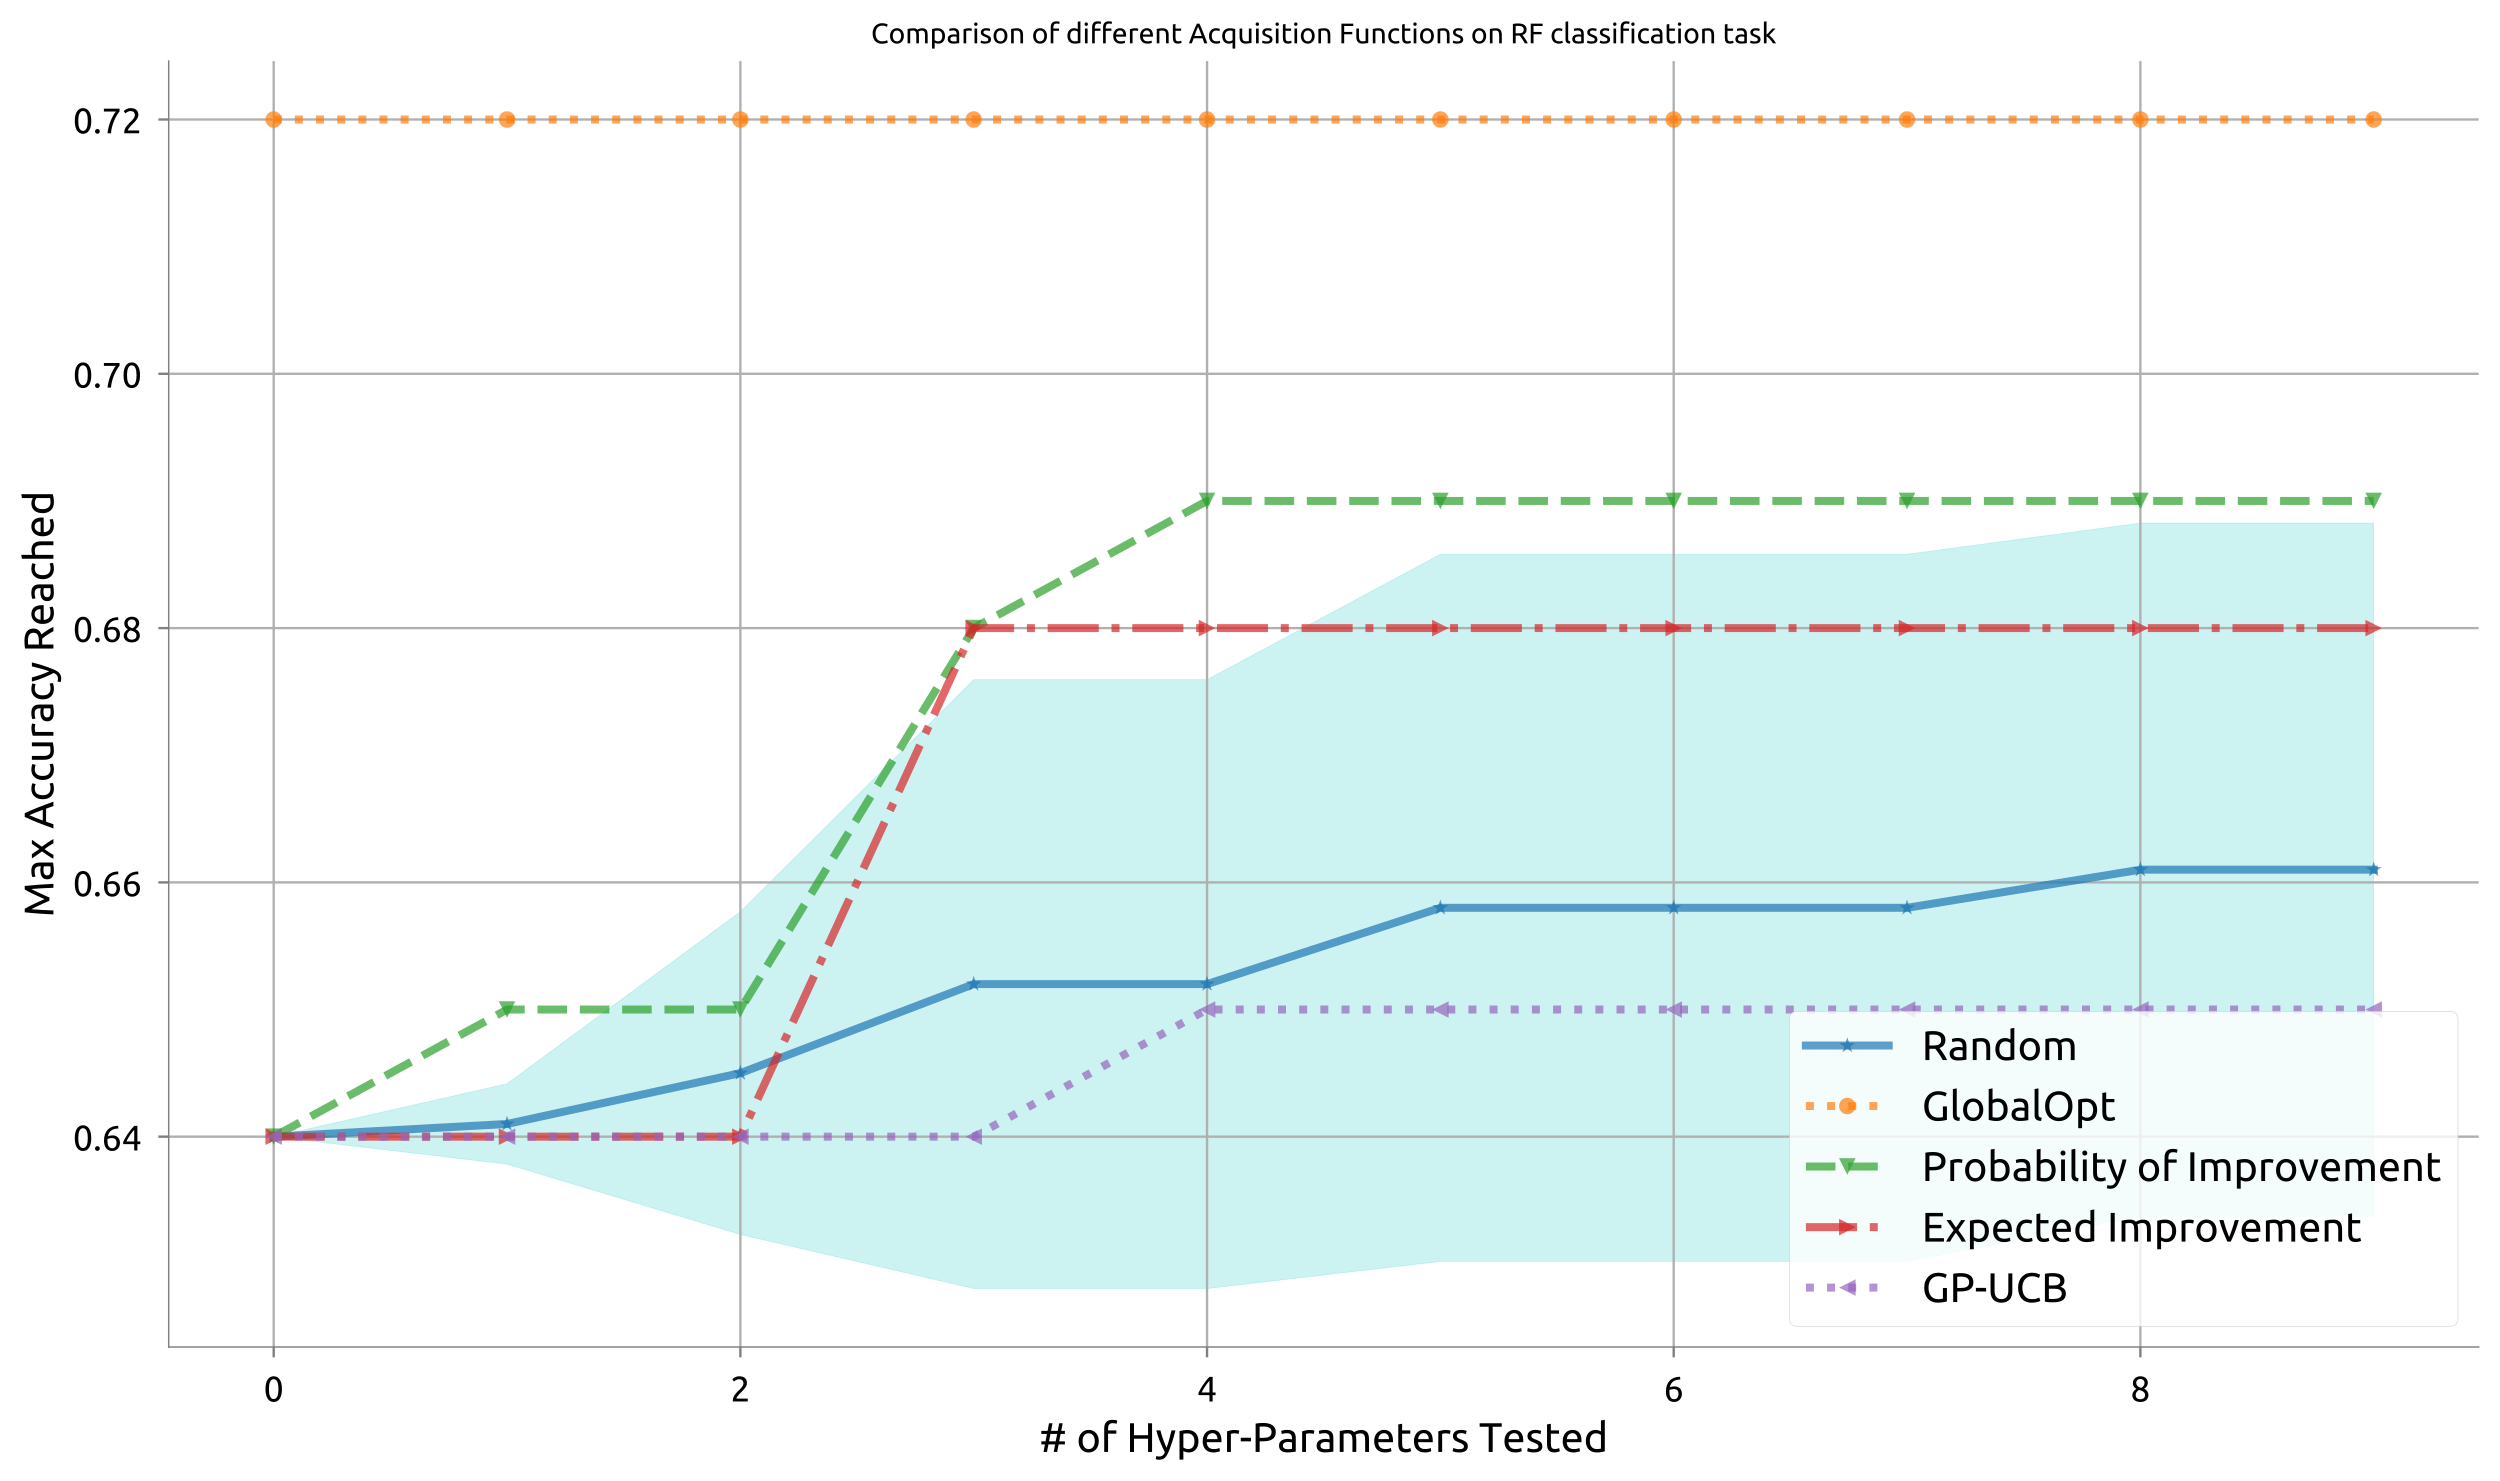 <?xml version="1.0" encoding="utf-8" standalone="no"?>
<!DOCTYPE svg PUBLIC "-//W3C//DTD SVG 1.1//EN"
  "http://www.w3.org/Graphics/SVG/1.1/DTD/svg11.dtd">
<!-- Created with matplotlib (https://matplotlib.org/) -->
<svg height="500.855pt" version="1.1" viewBox="0 0 845.452 500.855" width="845.452pt" xmlns="http://www.w3.org/2000/svg" xmlns:xlink="http://www.w3.org/1999/xlink">
 <defs>
  <style type="text/css">
*{stroke-linecap:butt;stroke-linejoin:round;}
  </style>
 </defs>
 <g id="figure_1">
  <g id="patch_1">
   <path d="M 0 500.855 
L 845.452 500.855 
L 845.452 0 
L 0 0 
z
" style="fill:#ffffff;"/>
  </g>
  <g id="axes_1">
   <g id="patch_2">
    <path d="M 57.052 455.529 
L 838.252 455.529 
L 838.252 20.649 
L 57.052 20.649 
z
" style="fill:#ffffff;"/>
   </g>
   <g id="PolyCollection_1">
    <defs>
     <path d="M 92.561 -116.452 
L 92.561 -116.452 
L 171.47 -134.349 
L 250.379 -192.529 
L 329.289 -271.007 
L 408.198 -271.007 
L 487.107 -313.423 
L 566.016 -313.423 
L 644.925 -313.423 
L 723.834 -323.98 
L 802.743 -323.98 
L 802.743 -89.517 
L 802.743 -89.517 
L 723.834 -89.517 
L 644.925 -74.276 
L 566.016 -74.276 
L 487.107 -74.276 
L 408.198 -65.093 
L 329.289 -65.093 
L 250.379 -83.374 
L 171.47 -107.155 
L 92.561 -116.452 
z
" id="m1c19a8ebc2" style="stroke:#00bfbf;stroke-opacity:0.2;stroke-width:0.24;"/>
    </defs>
    <g clip-path="url(#pcd9bc8bfb2)">
     <use style="fill:#00bfbf;fill-opacity:0.2;stroke:#00bfbf;stroke-opacity:0.2;stroke-width:0.24;" x="0" xlink:href="#m1c19a8ebc2" y="500.855"/>
    </g>
   </g>
   <g id="matplotlib.axis_1">
    <g id="xtick_1">
     <g id="line2d_1">
      <path clip-path="url(#pcd9bc8bfb2)" d="M 92.561 455.529 
L 92.561 20.649 
" style="fill:none;stroke:#b0b0b0;stroke-linecap:square;stroke-width:0.8;"/>
     </g>
     <g id="line2d_2">
      <defs>
       <path d="M 0 0 
L 0 3.5 
" id="mdd1ad73993" style="stroke:#808080;stroke-width:0.8;"/>
      </defs>
      <g>
       <use style="fill:#808080;stroke:#808080;stroke-width:0.8;" x="92.561" xlink:href="#mdd1ad73993" y="455.529"/>
      </g>
     </g>
     <g id="text_1">
      <!-- 0 -->
      <defs>
       <path d="M 5 34.703 
Q 5 52.094 11.141 61.5 
Q 17.297 70.906 28.203 70.906 
Q 39.094 70.906 45.25 61.5 
Q 51.406 52.094 51.406 34.703 
Q 51.406 17.297 45.25 7.891 
Q 39.094 -1.5 28.203 -1.5 
Q 17.297 -1.5 11.141 7.891 
Q 5 17.297 5 34.703 
z
M 41.594 34.703 
Q 41.594 40.406 40.938 45.5 
Q 40.297 50.594 38.75 54.391 
Q 37.203 58.203 34.594 60.453 
Q 32 62.703 28.203 62.703 
Q 24.406 62.703 21.797 60.453 
Q 19.203 58.203 17.641 54.391 
Q 16.094 50.594 15.438 45.5 
Q 14.797 40.406 14.797 34.703 
Q 14.797 29 15.438 23.891 
Q 16.094 18.797 17.641 15 
Q 19.203 11.203 21.797 8.953 
Q 24.406 6.703 28.203 6.703 
Q 32 6.703 34.594 8.953 
Q 37.203 11.203 38.75 15 
Q 40.297 18.797 40.938 23.891 
Q 41.594 29 41.594 34.703 
z
" id="Ubuntu-48"/>
      </defs>
      <g transform="translate(89.177 473.94)scale(0.12 -0.12)">
       <use xlink:href="#Ubuntu-48"/>
      </g>
     </g>
    </g>
    <g id="xtick_2">
     <g id="line2d_3">
      <path clip-path="url(#pcd9bc8bfb2)" d="M 250.379 455.529 
L 250.379 20.649 
" style="fill:none;stroke:#b0b0b0;stroke-linecap:square;stroke-width:0.8;"/>
     </g>
     <g id="line2d_4">
      <g>
       <use style="fill:#808080;stroke:#808080;stroke-width:0.8;" x="250.379" xlink:href="#mdd1ad73993" y="455.529"/>
      </g>
     </g>
     <g id="text_2">
      <!-- 2 -->
      <defs>
       <path d="M 46.703 51.594 
Q 46.703 48 45.25 44.641 
Q 43.797 41.297 41.391 38.047 
Q 39 34.797 36 31.641 
Q 33 28.5 30 25.5 
Q 28.297 23.797 26.047 21.5 
Q 23.797 19.203 21.797 16.703 
Q 19.797 14.203 18.438 11.891 
Q 17.094 9.594 17.094 7.906 
L 49 7.906 
L 49 0 
L 7 0 
Q 6.906 0.594 6.906 1.188 
Q 6.906 1.797 6.906 2.297 
Q 6.906 7 8.453 11.047 
Q 10 15.094 12.5 18.688 
Q 15 22.297 18.094 25.5 
Q 21.203 28.703 24.203 31.703 
Q 26.703 34.094 28.953 36.438 
Q 31.203 38.797 32.953 41.141 
Q 34.703 43.5 35.75 46 
Q 36.797 48.5 36.797 51.297 
Q 36.797 54.297 35.844 56.391 
Q 34.906 58.5 33.297 59.891 
Q 31.703 61.297 29.547 61.938 
Q 27.406 62.594 25 62.594 
Q 22.094 62.594 19.688 61.797 
Q 17.297 61 15.391 59.953 
Q 13.5 58.906 12.203 57.75 
Q 10.906 56.594 10.203 56 
L 5.594 62.594 
Q 6.5 63.594 8.297 65.047 
Q 10.094 66.5 12.594 67.797 
Q 15.094 69.094 18.188 70 
Q 21.297 70.906 24.906 70.906 
Q 35.797 70.906 41.25 65.844 
Q 46.703 60.797 46.703 51.594 
z
" id="Ubuntu-50"/>
      </defs>
      <g transform="translate(246.995 473.94)scale(0.12 -0.12)">
       <use xlink:href="#Ubuntu-50"/>
      </g>
     </g>
    </g>
    <g id="xtick_3">
     <g id="line2d_5">
      <path clip-path="url(#pcd9bc8bfb2)" d="M 408.198 455.529 
L 408.198 20.649 
" style="fill:none;stroke:#b0b0b0;stroke-linecap:square;stroke-width:0.8;"/>
     </g>
     <g id="line2d_6">
      <g>
       <use style="fill:#808080;stroke:#808080;stroke-width:0.8;" x="408.198" xlink:href="#mdd1ad73993" y="455.529"/>
      </g>
     </g>
     <g id="text_3">
      <!-- 4 -->
      <defs>
       <path d="M 4 24 
Q 5.906 28.406 9.203 34.25 
Q 12.5 40.094 16.641 46.297 
Q 20.797 52.5 25.547 58.5 
Q 30.297 64.5 35.094 69.297 
L 44 69.297 
L 44 25.297 
L 52.203 25.297 
L 52.203 17.703 
L 44 17.703 
L 44 0 
L 35 0 
L 35 17.703 
L 4 17.703 
z
M 35 58.297 
Q 32 55.094 28.953 51.141 
Q 25.906 47.203 23 42.891 
Q 20.094 38.594 17.547 34.094 
Q 15 29.594 13 25.297 
L 35 25.297 
z
" id="Ubuntu-52"/>
      </defs>
      <g transform="translate(404.813 473.94)scale(0.12 -0.12)">
       <use xlink:href="#Ubuntu-52"/>
      </g>
     </g>
    </g>
    <g id="xtick_4">
     <g id="line2d_7">
      <path clip-path="url(#pcd9bc8bfb2)" d="M 566.016 455.529 
L 566.016 20.649 
" style="fill:none;stroke:#b0b0b0;stroke-linecap:square;stroke-width:0.8;"/>
     </g>
     <g id="line2d_8">
      <g>
       <use style="fill:#808080;stroke:#808080;stroke-width:0.8;" x="566.016" xlink:href="#mdd1ad73993" y="455.529"/>
      </g>
     </g>
     <g id="text_4">
      <!-- 6 -->
      <defs>
       <path d="M 6.297 27.797 
Q 6.297 37.906 9.094 45.656 
Q 11.906 53.406 17.047 58.703 
Q 22.203 64 29.547 66.75 
Q 36.906 69.5 46.094 69.594 
L 46.797 61.797 
Q 40.906 61.703 36.047 60.5 
Q 31.203 59.297 27.391 56.688 
Q 23.594 54.094 21 49.938 
Q 18.406 45.797 17.094 39.703 
Q 19.703 40.906 22.953 41.703 
Q 26.203 42.5 29.703 42.5 
Q 35.594 42.5 39.688 40.703 
Q 43.797 38.906 46.391 35.953 
Q 49 33 50.141 29.141 
Q 51.297 25.297 51.297 21.094 
Q 51.297 17.297 50 13.297 
Q 48.703 9.297 46.047 6 
Q 43.406 2.703 39.297 0.594 
Q 35.203 -1.5 29.594 -1.5 
Q 18.203 -1.5 12.25 6.297 
Q 6.297 14.094 6.297 27.797 
z
M 28.703 34.906 
Q 25.203 34.906 22.203 34.25 
Q 19.203 33.594 16.203 32.297 
Q 16.094 31.203 16.047 30.047 
Q 16 28.906 16 27.797 
Q 16 23.406 16.594 19.5 
Q 17.203 15.594 18.75 12.641 
Q 20.297 9.703 22.891 7.953 
Q 25.5 6.203 29.5 6.203 
Q 32.797 6.203 35.094 7.594 
Q 37.406 9 38.906 11.203 
Q 40.406 13.406 41.047 15.953 
Q 41.703 18.5 41.703 20.906 
Q 41.703 27.703 38.453 31.297 
Q 35.203 34.906 28.703 34.906 
z
" id="Ubuntu-54"/>
      </defs>
      <g transform="translate(562.631 473.94)scale(0.12 -0.12)">
       <use xlink:href="#Ubuntu-54"/>
      </g>
     </g>
    </g>
    <g id="xtick_5">
     <g id="line2d_9">
      <path clip-path="url(#pcd9bc8bfb2)" d="M 723.834 455.529 
L 723.834 20.649 
" style="fill:none;stroke:#b0b0b0;stroke-linecap:square;stroke-width:0.8;"/>
     </g>
     <g id="line2d_10">
      <g>
       <use style="fill:#808080;stroke:#808080;stroke-width:0.8;" x="723.834" xlink:href="#mdd1ad73993" y="455.529"/>
      </g>
     </g>
     <g id="text_5">
      <!-- 8 -->
      <defs>
       <path d="M 50.906 18 
Q 50.906 13.797 49.453 10.25 
Q 48 6.703 45.141 4.047 
Q 42.297 1.406 38 -0.047 
Q 33.703 -1.5 28.094 -1.5 
Q 21.594 -1.5 17.25 0.344 
Q 12.906 2.203 10.297 5 
Q 7.703 7.797 6.594 11.141 
Q 5.5 14.5 5.5 17.5 
Q 5.5 20.406 6.453 23.047 
Q 7.406 25.703 8.953 28 
Q 10.5 30.297 12.547 32.141 
Q 14.594 34 16.906 35.406 
Q 7.094 41 7.094 51.906 
Q 7.094 55.703 8.594 59.141 
Q 10.094 62.594 12.844 65.188 
Q 15.594 67.797 19.5 69.344 
Q 23.406 70.906 28.203 70.906 
Q 33.797 70.906 37.797 69.203 
Q 41.797 67.5 44.344 64.844 
Q 46.906 62.203 48.047 59 
Q 49.203 55.797 49.203 52.797 
Q 49.203 49.906 48.344 47.344 
Q 47.5 44.797 46.047 42.594 
Q 44.594 40.406 42.75 38.703 
Q 40.906 37 38.906 35.703 
Q 50.703 30.094 50.906 18 
z
M 14.906 17.406 
Q 14.906 15.594 15.547 13.641 
Q 16.203 11.703 17.797 10.047 
Q 19.406 8.406 21.906 7.297 
Q 24.406 6.203 28.203 6.203 
Q 31.594 6.203 34.141 7.203 
Q 36.703 8.203 38.297 9.75 
Q 39.906 11.297 40.703 13.297 
Q 41.5 15.297 41.5 17.406 
Q 41.5 20.594 40.297 23 
Q 39.094 25.406 36.844 27.203 
Q 34.594 29 31.438 30.25 
Q 28.297 31.5 24.297 32.406 
Q 19.797 29.906 17.344 26.203 
Q 14.906 22.5 14.906 17.406 
z
M 39.906 52.906 
Q 39.906 54.406 39.25 56.203 
Q 38.594 58 37.188 59.547 
Q 35.797 61.094 33.594 62.141 
Q 31.406 63.203 28.203 63.203 
Q 25 63.203 22.75 62.203 
Q 20.5 61.203 19.094 59.641 
Q 17.703 58.094 17.047 56.25 
Q 16.406 54.406 16.406 52.594 
Q 16.406 50.406 17.203 48.203 
Q 18 46 19.703 44.094 
Q 21.406 42.203 24.156 40.703 
Q 26.906 39.203 30.703 38.297 
Q 34.906 40.797 37.406 44.141 
Q 39.906 47.5 39.906 52.906 
z
" id="Ubuntu-56"/>
      </defs>
      <g transform="translate(720.45 473.94)scale(0.12 -0.12)">
       <use xlink:href="#Ubuntu-56"/>
      </g>
     </g>
    </g>
    <g id="text_6">
     <!-- # of Hyper-Parameters Tested -->
     <defs>
      <path d="M 28.406 51 
L 44.594 51 
L 48.094 69.297 
L 56.5 69.297 
L 53 51 
L 61.797 51 
L 61.797 43.594 
L 51.5 43.594 
L 48.094 25.703 
L 61.797 25.703 
L 61.797 18.297 
L 46.703 18.297 
L 43.203 0 
L 34.797 0 
L 38.297 18.297 
L 22.094 18.297 
L 18.594 0 
L 10.203 0 
L 13.703 18.297 
L 4.906 18.297 
L 4.906 25.703 
L 15.094 25.703 
L 18.5 43.594 
L 4.906 43.594 
L 4.906 51 
L 20 51 
L 23.5 69.297 
L 31.906 69.297 
z
M 23.5 25.703 
L 39.703 25.703 
L 43.203 43.594 
L 27 43.594 
z
" id="Ubuntu-35"/>
      <path id="Ubuntu-32"/>
      <path d="M 53.906 26 
Q 53.906 19.797 52.094 14.797 
Q 50.297 9.797 47.047 6.188 
Q 43.797 2.594 39.297 0.641 
Q 34.797 -1.297 29.5 -1.297 
Q 24.203 -1.297 19.703 0.641 
Q 15.203 2.594 11.953 6.188 
Q 8.703 9.797 6.891 14.797 
Q 5.094 19.797 5.094 26 
Q 5.094 32.094 6.891 37.141 
Q 8.703 42.203 11.953 45.797 
Q 15.203 49.406 19.703 51.344 
Q 24.203 53.297 29.5 53.297 
Q 34.797 53.297 39.297 51.344 
Q 43.797 49.406 47.047 45.797 
Q 50.297 42.203 52.094 37.141 
Q 53.906 32.094 53.906 26 
z
M 44.203 26 
Q 44.203 34.797 40.25 39.938 
Q 36.297 45.094 29.5 45.094 
Q 22.703 45.094 18.75 39.938 
Q 14.797 34.797 14.797 26 
Q 14.797 17.203 18.75 12.047 
Q 22.703 6.906 29.5 6.906 
Q 36.297 6.906 40.25 12.047 
Q 44.203 17.203 44.203 26 
z
" id="Ubuntu-111"/>
      <path d="M 28.297 77.594 
Q 32.406 77.594 35.344 77 
Q 38.297 76.406 39.5 75.906 
L 37.797 67.906 
Q 36.594 68.5 34.391 69.047 
Q 32.203 69.594 29 69.594 
Q 22.5 69.594 19.891 66.047 
Q 17.297 62.5 17.297 56.5 
L 17.297 52 
L 37.297 52 
L 37.297 44.203 
L 17.297 44.203 
L 17.297 0 
L 8 0 
L 8 56.703 
Q 8 66.703 12.891 72.141 
Q 17.797 77.594 28.297 77.594 
z
" id="Ubuntu-102"/>
      <path d="M 52.203 69.297 
L 61.906 69.297 
L 61.906 0 
L 52.203 0 
L 52.203 32 
L 18.297 32 
L 18.297 0 
L 8.594 0 
L 8.594 69.297 
L 18.297 69.297 
L 18.297 40.406 
L 52.203 40.406 
z
" id="Ubuntu-72"/>
      <path d="M 1.906 -9.703 
Q 3 -10.203 4.75 -10.641 
Q 6.5 -11.094 8.203 -11.094 
Q 13.703 -11.094 16.797 -8.641 
Q 19.906 -6.203 22.406 -0.703 
Q 16.094 11.297 10.641 24.75 
Q 5.203 38.203 1.594 52 
L 11.594 52 
Q 12.703 47.5 14.25 42.297 
Q 15.797 37.094 17.688 31.594 
Q 19.594 26.094 21.797 20.594 
Q 24 15.094 26.406 10 
Q 30.203 20.5 33 30.797 
Q 35.797 41.094 38.297 52 
L 47.906 52 
Q 44.297 37.297 39.891 23.75 
Q 35.5 10.203 30.406 -1.594 
Q 28.406 -6.094 26.25 -9.344 
Q 24.094 -12.594 21.5 -14.688 
Q 18.906 -16.797 15.656 -17.797 
Q 12.406 -18.797 8.297 -18.797 
Q 7.203 -18.797 6 -18.641 
Q 4.797 -18.5 3.641 -18.25 
Q 2.5 -18 1.547 -17.703 
Q 0.594 -17.406 0.203 -17.203 
z
" id="Ubuntu-121"/>
      <path d="M 44.094 25.906 
Q 44.094 35 39.594 39.891 
Q 35.094 44.797 27.594 44.797 
Q 23.406 44.797 21.047 44.5 
Q 18.703 44.203 17.297 43.797 
L 17.297 11 
Q 19 9.594 22.203 8.297 
Q 25.406 7 29.203 7 
Q 33.203 7 36.047 8.453 
Q 38.906 9.906 40.703 12.453 
Q 42.5 15 43.297 18.453 
Q 44.094 21.906 44.094 25.906 
z
M 53.797 25.906 
Q 53.797 20 52.25 15 
Q 50.703 10 47.703 6.391 
Q 44.703 2.797 40.344 0.797 
Q 36 -1.203 30.406 -1.203 
Q 25.906 -1.203 22.453 0 
Q 19 1.203 17.297 2.297 
L 17.297 -18.5 
L 8 -18.5 
L 8 50.406 
Q 11.297 51.203 16.25 52.141 
Q 21.203 53.094 27.703 53.094 
Q 33.703 53.094 38.5 51.188 
Q 43.297 49.297 46.688 45.797 
Q 50.094 42.297 51.938 37.25 
Q 53.797 32.203 53.797 25.906 
z
" id="Ubuntu-112"/>
      <path d="M 5.094 25.906 
Q 5.094 32.797 7.094 37.938 
Q 9.094 43.094 12.391 46.5 
Q 15.703 49.906 20 51.594 
Q 24.297 53.297 28.797 53.297 
Q 39.297 53.297 44.891 46.75 
Q 50.5 40.203 50.5 26.797 
Q 50.5 26.203 50.5 25.25 
Q 50.5 24.297 50.406 23.5 
L 14.797 23.5 
Q 15.406 15.406 19.5 11.203 
Q 23.594 7 32.297 7 
Q 37.203 7 40.547 7.844 
Q 43.906 8.703 45.594 9.5 
L 46.906 1.703 
Q 45.203 0.797 40.953 -0.203 
Q 36.703 -1.203 31.297 -1.203 
Q 24.5 -1.203 19.547 0.844 
Q 14.594 2.906 11.391 6.5 
Q 8.203 10.094 6.641 15.047 
Q 5.094 20 5.094 25.906 
z
M 40.797 31 
Q 40.906 37.297 37.656 41.344 
Q 34.406 45.406 28.703 45.406 
Q 25.5 45.406 23.047 44.156 
Q 20.594 42.906 18.891 40.906 
Q 17.203 38.906 16.25 36.297 
Q 15.297 33.703 15 31 
z
" id="Ubuntu-101"/>
      <path d="M 27.203 53.094 
Q 28.406 53.094 29.953 52.938 
Q 31.5 52.797 33 52.547 
Q 34.5 52.297 35.75 52.047 
Q 37 51.797 37.594 51.594 
L 36 43.5 
Q 34.906 43.906 32.344 44.453 
Q 29.797 45 25.797 45 
Q 23.203 45 20.641 44.453 
Q 18.094 43.906 17.297 43.703 
L 17.297 0 
L 8 0 
L 8 49.797 
Q 11.297 51 16.188 52.047 
Q 21.094 53.094 27.203 53.094 
z
" id="Ubuntu-114"/>
      <path d="M 2.594 34.297 
L 27.297 34.297 
L 27.297 25.594 
L 2.594 25.594 
z
" id="Ubuntu-45"/>
      <path d="M 27 70 
Q 41.594 70 49.438 64.453 
Q 57.297 58.906 57.297 47.906 
Q 57.297 41.906 55.141 37.656 
Q 53 33.406 48.953 30.75 
Q 44.906 28.094 39.094 26.891 
Q 33.297 25.703 26 25.703 
L 18.297 25.703 
L 18.297 0 
L 8.594 0 
L 8.594 68.297 
Q 12.703 69.297 17.75 69.641 
Q 22.797 70 27 70 
z
M 27.797 61.5 
Q 21.594 61.5 18.297 61.203 
L 18.297 34 
L 25.594 34 
Q 30.594 34 34.594 34.641 
Q 38.594 35.297 41.344 36.844 
Q 44.094 38.406 45.594 41.094 
Q 47.094 43.797 47.094 48 
Q 47.094 52 45.547 54.594 
Q 44 57.203 41.344 58.75 
Q 38.703 60.297 35.203 60.891 
Q 31.703 61.5 27.797 61.5 
z
" id="Ubuntu-80"/>
      <path d="M 25.594 6.703 
Q 28.906 6.703 31.453 6.844 
Q 34 7 35.703 7.406 
L 35.703 22.906 
Q 34.703 23.406 32.453 23.75 
Q 30.203 24.094 27 24.094 
Q 24.906 24.094 22.547 23.797 
Q 20.203 23.5 18.25 22.547 
Q 16.297 21.594 15 19.938 
Q 13.703 18.297 13.703 15.594 
Q 13.703 10.594 16.891 8.641 
Q 20.094 6.703 25.594 6.703 
z
M 24.797 53.297 
Q 30.406 53.297 34.25 51.844 
Q 38.094 50.406 40.438 47.75 
Q 42.797 45.094 43.797 41.438 
Q 44.797 37.797 44.797 33.406 
L 44.797 0.906 
Q 43.594 0.703 41.438 0.344 
Q 39.297 0 36.594 -0.297 
Q 33.906 -0.594 30.75 -0.844 
Q 27.594 -1.094 24.5 -1.094 
Q 20.094 -1.094 16.391 -0.188 
Q 12.703 0.703 10 2.641 
Q 7.297 4.594 5.797 7.797 
Q 4.297 11 4.297 15.5 
Q 4.297 19.797 6.047 22.891 
Q 7.797 26 10.797 27.891 
Q 13.797 29.797 17.797 30.688 
Q 21.797 31.594 26.203 31.594 
Q 27.594 31.594 29.094 31.438 
Q 30.594 31.297 31.938 31.047 
Q 33.297 30.797 34.297 30.594 
Q 35.297 30.406 35.703 30.297 
L 35.703 32.906 
Q 35.703 35.203 35.203 37.453 
Q 34.703 39.703 33.391 41.453 
Q 32.094 43.203 29.844 44.25 
Q 27.594 45.297 24 45.297 
Q 19.406 45.297 15.953 44.641 
Q 12.5 44 10.797 43.297 
L 9.703 51 
Q 11.5 51.797 15.703 52.547 
Q 19.906 53.297 24.797 53.297 
z
" id="Ubuntu-97"/>
      <path d="M 8 50.5 
Q 11.203 51.297 16.453 52.188 
Q 21.703 53.094 28.594 53.094 
Q 33.594 53.094 37 51.75 
Q 40.406 50.406 42.703 47.797 
Q 43.406 48.297 44.906 49.188 
Q 46.406 50.094 48.594 50.938 
Q 50.797 51.797 53.5 52.438 
Q 56.203 53.094 59.297 53.094 
Q 65.297 53.094 69.094 51.344 
Q 72.906 49.594 75.047 46.391 
Q 77.203 43.203 77.953 38.797 
Q 78.703 34.406 78.703 29.203 
L 78.703 0 
L 69.406 0 
L 69.406 27.203 
Q 69.406 31.797 68.953 35.094 
Q 68.5 38.406 67.25 40.594 
Q 66 42.797 63.844 43.844 
Q 61.703 44.906 58.297 44.906 
Q 53.594 44.906 50.547 43.656 
Q 47.5 42.406 46.406 41.406 
Q 47.203 38.797 47.594 35.688 
Q 48 32.594 48 29.203 
L 48 0 
L 38.703 0 
L 38.703 27.203 
Q 38.703 31.797 38.203 35.094 
Q 37.703 38.406 36.453 40.594 
Q 35.203 42.797 33.047 43.844 
Q 30.906 44.906 27.594 44.906 
Q 26.203 44.906 24.594 44.797 
Q 23 44.703 21.547 44.547 
Q 20.094 44.406 18.891 44.203 
Q 17.703 44 17.297 43.906 
L 17.297 0 
L 8 0 
z
" id="Ubuntu-109"/>
      <path d="M 16.703 52 
L 36.406 52 
L 36.406 44.203 
L 16.703 44.203 
L 16.703 20.203 
Q 16.703 16.297 17.297 13.75 
Q 17.906 11.203 19.094 9.75 
Q 20.297 8.297 22.094 7.688 
Q 23.906 7.094 26.297 7.094 
Q 30.5 7.094 33.047 8.047 
Q 35.594 9 36.594 9.406 
L 38.406 1.703 
Q 37 1 33.5 -0.047 
Q 30 -1.094 25.5 -1.094 
Q 20.203 -1.094 16.75 0.25 
Q 13.297 1.594 11.188 4.297 
Q 9.094 7 8.25 10.953 
Q 7.406 14.906 7.406 20.094 
L 7.406 66.5 
L 16.703 68.094 
z
" id="Ubuntu-116"/>
      <path d="M 20.094 6.703 
Q 25.797 6.703 28.547 8.203 
Q 31.297 9.703 31.297 13 
Q 31.297 16.406 28.594 18.406 
Q 25.906 20.406 19.703 22.906 
Q 16.703 24.094 13.953 25.344 
Q 11.203 26.594 9.203 28.297 
Q 7.203 30 6 32.391 
Q 4.797 34.797 4.797 38.297 
Q 4.797 45.203 9.891 49.25 
Q 15 53.297 23.797 53.297 
Q 26 53.297 28.203 53.047 
Q 30.406 52.797 32.297 52.438 
Q 34.203 52.094 35.641 51.688 
Q 37.094 51.297 37.906 51 
L 36.203 43 
Q 34.703 43.797 31.5 44.641 
Q 28.297 45.5 23.797 45.5 
Q 19.906 45.5 17 43.953 
Q 14.094 42.406 14.094 39.094 
Q 14.094 37.406 14.75 36.094 
Q 15.406 34.797 16.75 33.75 
Q 18.094 32.703 20.094 31.797 
Q 22.094 30.906 24.906 29.906 
Q 28.594 28.5 31.5 27.141 
Q 34.406 25.797 36.453 24 
Q 38.5 22.203 39.594 19.641 
Q 40.703 17.094 40.703 13.406 
Q 40.703 6.203 35.344 2.5 
Q 30 -1.203 20.094 -1.203 
Q 13.203 -1.203 9.297 -0.047 
Q 5.406 1.094 4 1.703 
L 5.703 9.703 
Q 7.297 9.094 10.797 7.891 
Q 14.297 6.703 20.094 6.703 
z
" id="Ubuntu-115"/>
      <path d="M 54.906 69.297 
L 54.906 60.906 
L 33.094 60.906 
L 33.094 0 
L 23.406 0 
L 23.406 60.906 
L 1.594 60.906 
L 1.594 69.297 
z
" id="Ubuntu-84"/>
      <path d="M 41.594 41 
Q 39.906 42.406 36.703 43.703 
Q 33.5 45 29.703 45 
Q 25.703 45 22.844 43.547 
Q 20 42.094 18.203 39.547 
Q 16.406 37 15.594 33.5 
Q 14.797 30 14.797 26 
Q 14.797 16.906 19.297 11.953 
Q 23.797 7 31.297 7 
Q 35.094 7 37.641 7.344 
Q 40.203 7.703 41.594 8.094 
z
M 41.594 76 
L 50.906 77.594 
L 50.906 1.5 
Q 47.703 0.594 42.703 -0.297 
Q 37.703 -1.203 31.203 -1.203 
Q 25.203 -1.203 20.391 0.688 
Q 15.594 2.594 12.188 6.094 
Q 8.797 9.594 6.938 14.641 
Q 5.094 19.703 5.094 26 
Q 5.094 32 6.641 37 
Q 8.203 42 11.203 45.594 
Q 14.203 49.203 18.547 51.203 
Q 22.906 53.203 28.5 53.203 
Q 33 53.203 36.453 52 
Q 39.906 50.797 41.594 49.703 
z
" id="Ubuntu-100"/>
     </defs>
     <g transform="translate(351.47 491.023)scale(0.14 -0.14)">
      <use xlink:href="#Ubuntu-35"/>
      <use x="66.7" xlink:href="#Ubuntu-32"/>
      <use x="89.8" xlink:href="#Ubuntu-111"/>
      <use x="148.8" xlink:href="#Ubuntu-102"/>
      <use x="187.4" xlink:href="#Ubuntu-32"/>
      <use x="210.5" xlink:href="#Ubuntu-72"/>
      <use x="281" xlink:href="#Ubuntu-121"/>
      <use x="330.7" xlink:href="#Ubuntu-112"/>
      <use x="389.6" xlink:href="#Ubuntu-101"/>
      <use x="445.5" xlink:href="#Ubuntu-114"/>
      <use x="484.053" xlink:href="#Ubuntu-45"/>
      <use x="513.953" xlink:href="#Ubuntu-80"/>
      <use x="574.737" xlink:href="#Ubuntu-97"/>
      <use x="626.937" xlink:href="#Ubuntu-114"/>
      <use x="665.537" xlink:href="#Ubuntu-97"/>
      <use x="717.737" xlink:href="#Ubuntu-109"/>
      <use x="803.837" xlink:href="#Ubuntu-101"/>
      <use x="859.737" xlink:href="#Ubuntu-116"/>
      <use x="899.922" xlink:href="#Ubuntu-101"/>
      <use x="955.822" xlink:href="#Ubuntu-114"/>
      <use x="994.422" xlink:href="#Ubuntu-115"/>
      <use x="1039.022" xlink:href="#Ubuntu-32"/>
      <use x="1062.122" xlink:href="#Ubuntu-84"/>
      <use x="1118.544" xlink:href="#Ubuntu-101"/>
      <use x="1174.444" xlink:href="#Ubuntu-115"/>
      <use x="1219.044" xlink:href="#Ubuntu-116"/>
      <use x="1259.228" xlink:href="#Ubuntu-101"/>
      <use x="1315.128" xlink:href="#Ubuntu-100"/>
     </g>
    </g>
   </g>
   <g id="matplotlib.axis_2">
    <g id="ytick_1">
     <g id="line2d_11">
      <path clip-path="url(#pcd9bc8bfb2)" d="M 57.052 384.403 
L 838.252 384.403 
" style="fill:none;stroke:#b0b0b0;stroke-linecap:square;stroke-width:0.8;"/>
     </g>
     <g id="line2d_12">
      <defs>
       <path d="M 0 0 
L -3.5 0 
" id="mdcdcbcc9d2" style="stroke:#808080;stroke-width:0.8;"/>
      </defs>
      <g>
       <use style="fill:#808080;stroke:#808080;stroke-width:0.8;" x="57.052" xlink:href="#mdcdcbcc9d2" y="384.403"/>
      </g>
     </g>
     <g id="text_7">
      <!-- 0.64 -->
      <defs>
       <path d="M 19 5.406 
Q 19 2.703 17.203 0.703 
Q 15.406 -1.297 12.297 -1.297 
Q 9.203 -1.297 7.391 0.703 
Q 5.594 2.703 5.594 5.406 
Q 5.594 8.094 7.391 10.094 
Q 9.203 12.094 12.297 12.094 
Q 15.406 12.094 17.203 10.094 
Q 19 8.094 19 5.406 
z
" id="Ubuntu-46"/>
      </defs>
      <g transform="translate(24.695 389.059)scale(0.12 -0.12)">
       <use xlink:href="#Ubuntu-48"/>
       <use x="56.4" xlink:href="#Ubuntu-46"/>
       <use x="81" xlink:href="#Ubuntu-54"/>
       <use x="137.4" xlink:href="#Ubuntu-52"/>
      </g>
     </g>
    </g>
    <g id="ytick_2">
     <g id="line2d_13">
      <path clip-path="url(#pcd9bc8bfb2)" d="M 57.052 298.406 
L 838.252 298.406 
" style="fill:none;stroke:#b0b0b0;stroke-linecap:square;stroke-width:0.8;"/>
     </g>
     <g id="line2d_14">
      <g>
       <use style="fill:#808080;stroke:#808080;stroke-width:0.8;" x="57.052" xlink:href="#mdcdcbcc9d2" y="298.406"/>
      </g>
     </g>
     <g id="text_8">
      <!-- 0.66 -->
      <g transform="translate(24.695 303.062)scale(0.12 -0.12)">
       <use xlink:href="#Ubuntu-48"/>
       <use x="56.4" xlink:href="#Ubuntu-46"/>
       <use x="81" xlink:href="#Ubuntu-54"/>
       <use x="137.4" xlink:href="#Ubuntu-54"/>
      </g>
     </g>
    </g>
    <g id="ytick_3">
     <g id="line2d_15">
      <path clip-path="url(#pcd9bc8bfb2)" d="M 57.052 212.41 
L 838.252 212.41 
" style="fill:none;stroke:#b0b0b0;stroke-linecap:square;stroke-width:0.8;"/>
     </g>
     <g id="line2d_16">
      <g>
       <use style="fill:#808080;stroke:#808080;stroke-width:0.8;" x="57.052" xlink:href="#mdcdcbcc9d2" y="212.41"/>
      </g>
     </g>
     <g id="text_9">
      <!-- 0.68 -->
      <g transform="translate(24.695 217.065)scale(0.12 -0.12)">
       <use xlink:href="#Ubuntu-48"/>
       <use x="56.4" xlink:href="#Ubuntu-46"/>
       <use x="81" xlink:href="#Ubuntu-54"/>
       <use x="137.4" xlink:href="#Ubuntu-56"/>
      </g>
     </g>
    </g>
    <g id="ytick_4">
     <g id="line2d_17">
      <path clip-path="url(#pcd9bc8bfb2)" d="M 57.052 126.413 
L 838.252 126.413 
" style="fill:none;stroke:#b0b0b0;stroke-linecap:square;stroke-width:0.8;"/>
     </g>
     <g id="line2d_18">
      <g>
       <use style="fill:#808080;stroke:#808080;stroke-width:0.8;" x="57.052" xlink:href="#mdcdcbcc9d2" y="126.413"/>
      </g>
     </g>
     <g id="text_10">
      <!-- 0.70 -->
      <defs>
       <path d="M 16.297 0 
Q 16.906 8 19.156 16.844 
Q 21.406 25.703 24.703 34.047 
Q 28 42.406 31.953 49.547 
Q 35.906 56.703 39.703 61.203 
L 6 61.203 
L 6 69.297 
L 50.094 69.297 
L 50.094 61.594 
Q 46.797 57.797 42.797 51.141 
Q 38.797 44.5 35.25 36.25 
Q 31.703 28 29.141 18.641 
Q 26.594 9.297 26 0 
z
" id="Ubuntu-55"/>
      </defs>
      <g transform="translate(24.695 131.069)scale(0.12 -0.12)">
       <use xlink:href="#Ubuntu-48"/>
       <use x="56.4" xlink:href="#Ubuntu-46"/>
       <use x="81" xlink:href="#Ubuntu-55"/>
       <use x="137.4" xlink:href="#Ubuntu-48"/>
      </g>
     </g>
    </g>
    <g id="ytick_5">
     <g id="line2d_19">
      <path clip-path="url(#pcd9bc8bfb2)" d="M 57.052 40.416 
L 838.252 40.416 
" style="fill:none;stroke:#b0b0b0;stroke-linecap:square;stroke-width:0.8;"/>
     </g>
     <g id="line2d_20">
      <g>
       <use style="fill:#808080;stroke:#808080;stroke-width:0.8;" x="57.052" xlink:href="#mdcdcbcc9d2" y="40.416"/>
      </g>
     </g>
     <g id="text_11">
      <!-- 0.72 -->
      <g transform="translate(24.695 45.072)scale(0.12 -0.12)">
       <use xlink:href="#Ubuntu-48"/>
       <use x="56.4" xlink:href="#Ubuntu-46"/>
       <use x="81" xlink:href="#Ubuntu-55"/>
       <use x="137.4" xlink:href="#Ubuntu-50"/>
      </g>
     </g>
    </g>
    <g id="text_12">
     <!-- Max Accuracy Reached -->
     <defs>
      <path d="M 39.703 9.594 
Q 38.703 12 37.047 15.703 
Q 35.406 19.406 33.5 23.703 
Q 31.594 28 29.438 32.547 
Q 27.297 37.094 25.391 41.141 
Q 23.5 45.203 21.844 48.391 
Q 20.203 51.594 19.203 53.297 
Q 18.094 41.5 17.391 27.75 
Q 16.703 14 16.203 0 
L 6.703 0 
Q 7.094 9 7.594 18.141 
Q 8.094 27.297 8.75 36.141 
Q 9.406 45 10.156 53.391 
Q 10.906 61.797 11.797 69.297 
L 20.297 69.297 
Q 23 64.906 26.094 58.906 
Q 29.203 52.906 32.297 46.344 
Q 35.406 39.797 38.297 33.25 
Q 41.203 26.703 43.594 21.297 
Q 46 26.703 48.891 33.25 
Q 51.797 39.797 54.891 46.344 
Q 58 52.906 61.094 58.906 
Q 64.203 64.906 66.906 69.297 
L 75.406 69.297 
Q 78.797 35.797 80.5 0 
L 71 0 
Q 70.5 14 69.797 27.75 
Q 69.094 41.5 68 53.297 
Q 67 51.594 65.344 48.391 
Q 63.703 45.203 61.797 41.141 
Q 59.906 37.094 57.75 32.547 
Q 55.594 28 53.688 23.703 
Q 51.797 19.406 50.141 15.703 
Q 48.5 12 47.5 9.594 
z
" id="Ubuntu-77"/>
      <path d="M 39.094 0 
Q 38 2.203 36.391 4.891 
Q 34.797 7.594 32.891 10.438 
Q 31 13.297 29 16.094 
Q 27 18.906 25.094 21.406 
Q 23.203 18.906 21.203 16.047 
Q 19.203 13.203 17.344 10.344 
Q 15.5 7.5 13.891 4.797 
Q 12.297 2.094 11.203 0 
L 1.594 0 
Q 5.094 6.797 9.938 13.844 
Q 14.797 20.906 19.594 27.297 
L 2.406 52 
L 12.906 52 
L 25.297 33.797 
L 37.797 52 
L 47.703 52 
L 30.906 27.906 
Q 35.703 21.406 40.75 14.156 
Q 45.797 6.906 49.297 0 
z
" id="Ubuntu-120"/>
      <path d="M 54.906 0 
Q 53.203 4.5 51.703 8.844 
Q 50.203 13.203 48.594 17.703 
L 17.203 17.703 
L 10.906 0 
L 0.797 0 
Q 4.797 11 8.297 20.344 
Q 11.797 29.703 15.141 38.094 
Q 18.5 46.5 21.797 54.141 
Q 25.094 61.797 28.703 69.297 
L 37.594 69.297 
Q 41.203 61.797 44.5 54.141 
Q 47.797 46.5 51.141 38.094 
Q 54.5 29.703 58 20.344 
Q 61.5 11 65.5 0 
z
M 45.797 25.703 
Q 42.594 34.406 39.438 42.547 
Q 36.297 50.703 32.906 58.203 
Q 29.406 50.703 26.25 42.547 
Q 23.094 34.406 20 25.703 
z
" id="Ubuntu-65"/>
      <path d="M 30.594 -1.203 
Q 24.297 -1.203 19.547 0.797 
Q 14.797 2.797 11.547 6.391 
Q 8.297 10 6.688 14.953 
Q 5.094 19.906 5.094 25.906 
Q 5.094 31.906 6.844 36.906 
Q 8.594 41.906 11.797 45.547 
Q 15 49.203 19.641 51.25 
Q 24.297 53.297 30 53.297 
Q 33.5 53.297 37 52.688 
Q 40.5 52.094 43.703 50.797 
L 41.594 42.906 
Q 39.5 43.906 36.75 44.5 
Q 34 45.094 30.906 45.094 
Q 23.094 45.094 18.938 40.188 
Q 14.797 35.297 14.797 25.906 
Q 14.797 21.703 15.75 18.203 
Q 16.703 14.703 18.75 12.203 
Q 20.797 9.703 24 8.344 
Q 27.203 7 31.797 7 
Q 35.5 7 38.5 7.703 
Q 41.5 8.406 43.203 9.203 
L 44.5 1.406 
Q 43.703 0.906 42.203 0.453 
Q 40.703 0 38.797 -0.344 
Q 36.906 -0.703 34.75 -0.953 
Q 32.594 -1.203 30.594 -1.203 
z
" id="Ubuntu-99"/>
      <path d="M 49.406 1.5 
Q 46.203 0.703 40.953 -0.188 
Q 35.703 -1.094 28.797 -1.094 
Q 22.797 -1.094 18.688 0.656 
Q 14.594 2.406 12.094 5.594 
Q 9.594 8.797 8.5 13.141 
Q 7.406 17.5 7.406 22.797 
L 7.406 52 
L 16.703 52 
L 16.703 24.797 
Q 16.703 15.297 19.703 11.188 
Q 22.703 7.094 29.797 7.094 
Q 31.297 7.094 32.891 7.188 
Q 34.5 7.297 35.891 7.438 
Q 37.297 7.594 38.438 7.75 
Q 39.594 7.906 40.094 8.094 
L 40.094 52 
L 49.406 52 
z
" id="Ubuntu-117"/>
      <path d="M 42.5 29 
Q 44.094 27 46.547 23.75 
Q 49 20.5 51.594 16.547 
Q 54.203 12.594 56.75 8.297 
Q 59.297 4 61.094 0 
L 50.5 0 
Q 48.5 3.797 46.141 7.688 
Q 43.797 11.594 41.391 15.141 
Q 39 18.703 36.641 21.797 
Q 34.297 24.906 32.406 27.203 
Q 31.094 27.094 29.75 27.094 
Q 28.406 27.094 27 27.094 
L 18.297 27.094 
L 18.297 0 
L 8.594 0 
L 8.594 68.297 
Q 12.703 69.297 17.75 69.641 
Q 22.797 70 27 70 
Q 41.594 70 49.25 64.5 
Q 56.906 59 56.906 48.094 
Q 56.906 41.203 53.25 36.297 
Q 49.594 31.406 42.5 29 
z
M 27.797 61.5 
Q 21.594 61.5 18.297 61.203 
L 18.297 35.094 
L 25.203 35.094 
Q 30.203 35.094 34.203 35.594 
Q 38.203 36.094 40.953 37.5 
Q 43.703 38.906 45.203 41.453 
Q 46.703 44 46.703 48.203 
Q 46.703 52.094 45.203 54.688 
Q 43.703 57.297 41.141 58.797 
Q 38.594 60.297 35.141 60.891 
Q 31.703 61.5 27.797 61.5 
z
" id="Ubuntu-82"/>
      <path d="M 8 0 
L 8 76 
L 17.297 77.594 
L 17.297 51 
Q 19.906 52 22.844 52.547 
Q 25.797 53.094 28.703 53.094 
Q 34.906 53.094 39 51.344 
Q 43.094 49.594 45.547 46.438 
Q 48 43.297 49 38.891 
Q 50 34.5 50 29.203 
L 50 0 
L 40.703 0 
L 40.703 27.203 
Q 40.703 32 40.047 35.391 
Q 39.406 38.797 37.906 40.891 
Q 36.406 43 33.906 43.953 
Q 31.406 44.906 27.703 44.906 
Q 26.203 44.906 24.594 44.703 
Q 23 44.5 21.547 44.25 
Q 20.094 44 18.938 43.703 
Q 17.797 43.406 17.297 43.203 
L 17.297 0 
z
" id="Ubuntu-104"/>
     </defs>
     <g transform="translate(18.063 310.168)rotate(-90)scale(0.14 -0.14)">
      <use xlink:href="#Ubuntu-77"/>
      <use x="87.1" xlink:href="#Ubuntu-97"/>
      <use x="139.3" xlink:href="#Ubuntu-120"/>
      <use x="190.4" xlink:href="#Ubuntu-32"/>
      <use x="213.5" xlink:href="#Ubuntu-65"/>
      <use x="279.784" xlink:href="#Ubuntu-99"/>
      <use x="326.284" xlink:href="#Ubuntu-99"/>
      <use x="372.784" xlink:href="#Ubuntu-117"/>
      <use x="430.184" xlink:href="#Ubuntu-114"/>
      <use x="468.784" xlink:href="#Ubuntu-97"/>
      <use x="520.984" xlink:href="#Ubuntu-99"/>
      <use x="567.5" xlink:href="#Ubuntu-121"/>
      <use x="617.2" xlink:href="#Ubuntu-32"/>
      <use x="640.3" xlink:href="#Ubuntu-82"/>
      <use x="703.2" xlink:href="#Ubuntu-101"/>
      <use x="759.1" xlink:href="#Ubuntu-97"/>
      <use x="811.3" xlink:href="#Ubuntu-99"/>
      <use x="857.8" xlink:href="#Ubuntu-104"/>
      <use x="914.9" xlink:href="#Ubuntu-101"/>
      <use x="970.8" xlink:href="#Ubuntu-100"/>
     </g>
    </g>
   </g>
   <g id="line2d_21">
    <path clip-path="url(#pcd9bc8bfb2)" d="M 92.561 384.403 
L 171.47 380.103 
L 250.379 362.904 
L 329.289 332.805 
L 408.198 332.805 
L 487.107 307.006 
L 566.016 307.006 
L 644.925 307.006 
L 723.834 294.106 
L 802.743 294.106 
" style="fill:none;stroke:#1f77b4;stroke-linecap:square;stroke-opacity:0.7;stroke-width:2.7;"/>
    <defs>
     <path d="M 0 -2.8 
L -0.629 -0.865 
L -2.663 -0.865 
L -1.017 0.33 
L -1.646 2.265 
L -0 1.07 
L 1.646 2.265 
L 1.017 0.33 
L 2.663 -0.865 
L 0.629 -0.865 
z
" id="m3c673e1390"/>
    </defs>
    <g clip-path="url(#pcd9bc8bfb2)">
     <use style="fill:#1f77b4;fill-opacity:0.7;" x="92.561" xlink:href="#m3c673e1390" y="384.403"/>
     <use style="fill:#1f77b4;fill-opacity:0.7;" x="171.47" xlink:href="#m3c673e1390" y="380.103"/>
     <use style="fill:#1f77b4;fill-opacity:0.7;" x="250.379" xlink:href="#m3c673e1390" y="362.904"/>
     <use style="fill:#1f77b4;fill-opacity:0.7;" x="329.289" xlink:href="#m3c673e1390" y="332.805"/>
     <use style="fill:#1f77b4;fill-opacity:0.7;" x="408.198" xlink:href="#m3c673e1390" y="332.805"/>
     <use style="fill:#1f77b4;fill-opacity:0.7;" x="487.107" xlink:href="#m3c673e1390" y="307.006"/>
     <use style="fill:#1f77b4;fill-opacity:0.7;" x="566.016" xlink:href="#m3c673e1390" y="307.006"/>
     <use style="fill:#1f77b4;fill-opacity:0.7;" x="644.925" xlink:href="#m3c673e1390" y="307.006"/>
     <use style="fill:#1f77b4;fill-opacity:0.7;" x="723.834" xlink:href="#m3c673e1390" y="294.106"/>
     <use style="fill:#1f77b4;fill-opacity:0.7;" x="802.743" xlink:href="#m3c673e1390" y="294.106"/>
    </g>
   </g>
   <g id="line2d_22">
    <path clip-path="url(#pcd9bc8bfb2)" d="M 92.561 40.416 
L 171.47 40.416 
L 250.379 40.416 
L 329.289 40.416 
L 408.198 40.416 
L 487.107 40.416 
L 566.016 40.416 
L 644.925 40.416 
L 723.834 40.416 
L 802.743 40.416 
" style="fill:none;stroke:#ff7f0e;stroke-dasharray:2.7,4.455;stroke-dashoffset:0;stroke-opacity:0.7;stroke-width:2.7;"/>
    <defs>
     <path d="M 0 2.8 
C 0.743 2.8 1.455 2.505 1.98 1.98 
C 2.505 1.455 2.8 0.743 2.8 0 
C 2.8 -0.743 2.505 -1.455 1.98 -1.98 
C 1.455 -2.505 0.743 -2.8 0 -2.8 
C -0.743 -2.8 -1.455 -2.505 -1.98 -1.98 
C -2.505 -1.455 -2.8 -0.743 -2.8 0 
C -2.8 0.743 -2.505 1.455 -1.98 1.98 
C -1.455 2.505 -0.743 2.8 0 2.8 
z
" id="m839292a783"/>
    </defs>
    <g clip-path="url(#pcd9bc8bfb2)">
     <use style="fill:#ff7f0e;fill-opacity:0.7;" x="92.561" xlink:href="#m839292a783" y="40.416"/>
     <use style="fill:#ff7f0e;fill-opacity:0.7;" x="171.47" xlink:href="#m839292a783" y="40.416"/>
     <use style="fill:#ff7f0e;fill-opacity:0.7;" x="250.379" xlink:href="#m839292a783" y="40.416"/>
     <use style="fill:#ff7f0e;fill-opacity:0.7;" x="329.289" xlink:href="#m839292a783" y="40.416"/>
     <use style="fill:#ff7f0e;fill-opacity:0.7;" x="408.198" xlink:href="#m839292a783" y="40.416"/>
     <use style="fill:#ff7f0e;fill-opacity:0.7;" x="487.107" xlink:href="#m839292a783" y="40.416"/>
     <use style="fill:#ff7f0e;fill-opacity:0.7;" x="566.016" xlink:href="#m839292a783" y="40.416"/>
     <use style="fill:#ff7f0e;fill-opacity:0.7;" x="644.925" xlink:href="#m839292a783" y="40.416"/>
     <use style="fill:#ff7f0e;fill-opacity:0.7;" x="723.834" xlink:href="#m839292a783" y="40.416"/>
     <use style="fill:#ff7f0e;fill-opacity:0.7;" x="802.743" xlink:href="#m839292a783" y="40.416"/>
    </g>
   </g>
   <g id="line2d_23">
    <path clip-path="url(#pcd9bc8bfb2)" d="M 92.561 384.403 
L 171.47 341.405 
L 250.379 341.405 
L 329.289 212.41 
L 408.198 169.411 
L 487.107 169.411 
L 566.016 169.411 
L 644.925 169.411 
L 723.834 169.411 
L 802.743 169.411 
" style="fill:none;stroke:#2ca02c;stroke-dasharray:9.99,4.32;stroke-dashoffset:0;stroke-opacity:0.7;stroke-width:2.7;"/>
    <defs>
     <path d="M -0 2.8 
L 2.8 -2.8 
L -2.8 -2.8 
z
" id="mdfde269ae5"/>
    </defs>
    <g clip-path="url(#pcd9bc8bfb2)">
     <use style="fill:#2ca02c;fill-opacity:0.7;" x="92.561" xlink:href="#mdfde269ae5" y="384.403"/>
     <use style="fill:#2ca02c;fill-opacity:0.7;" x="171.47" xlink:href="#mdfde269ae5" y="341.405"/>
     <use style="fill:#2ca02c;fill-opacity:0.7;" x="250.379" xlink:href="#mdfde269ae5" y="341.405"/>
     <use style="fill:#2ca02c;fill-opacity:0.7;" x="329.289" xlink:href="#mdfde269ae5" y="212.41"/>
     <use style="fill:#2ca02c;fill-opacity:0.7;" x="408.198" xlink:href="#mdfde269ae5" y="169.411"/>
     <use style="fill:#2ca02c;fill-opacity:0.7;" x="487.107" xlink:href="#mdfde269ae5" y="169.411"/>
     <use style="fill:#2ca02c;fill-opacity:0.7;" x="566.016" xlink:href="#mdfde269ae5" y="169.411"/>
     <use style="fill:#2ca02c;fill-opacity:0.7;" x="644.925" xlink:href="#mdfde269ae5" y="169.411"/>
     <use style="fill:#2ca02c;fill-opacity:0.7;" x="723.834" xlink:href="#mdfde269ae5" y="169.411"/>
     <use style="fill:#2ca02c;fill-opacity:0.7;" x="802.743" xlink:href="#mdfde269ae5" y="169.411"/>
    </g>
   </g>
   <g id="line2d_24">
    <path clip-path="url(#pcd9bc8bfb2)" d="M 92.561 384.403 
L 171.47 384.403 
L 250.379 384.403 
L 329.289 212.41 
L 408.198 212.41 
L 487.107 212.41 
L 566.016 212.41 
L 644.925 212.41 
L 723.834 212.41 
L 802.743 212.41 
" style="fill:none;stroke:#d62728;stroke-dasharray:17.28,4.32,2.7,4.32;stroke-dashoffset:0;stroke-opacity:0.7;stroke-width:2.7;"/>
    <defs>
     <path d="M 2.8 0 
L -2.8 -2.8 
L -2.8 2.8 
z
" id="m9ba94dd6d0"/>
    </defs>
    <g clip-path="url(#pcd9bc8bfb2)">
     <use style="fill:#d62728;fill-opacity:0.7;" x="92.561" xlink:href="#m9ba94dd6d0" y="384.403"/>
     <use style="fill:#d62728;fill-opacity:0.7;" x="171.47" xlink:href="#m9ba94dd6d0" y="384.403"/>
     <use style="fill:#d62728;fill-opacity:0.7;" x="250.379" xlink:href="#m9ba94dd6d0" y="384.403"/>
     <use style="fill:#d62728;fill-opacity:0.7;" x="329.289" xlink:href="#m9ba94dd6d0" y="212.41"/>
     <use style="fill:#d62728;fill-opacity:0.7;" x="408.198" xlink:href="#m9ba94dd6d0" y="212.41"/>
     <use style="fill:#d62728;fill-opacity:0.7;" x="487.107" xlink:href="#m9ba94dd6d0" y="212.41"/>
     <use style="fill:#d62728;fill-opacity:0.7;" x="566.016" xlink:href="#m9ba94dd6d0" y="212.41"/>
     <use style="fill:#d62728;fill-opacity:0.7;" x="644.925" xlink:href="#m9ba94dd6d0" y="212.41"/>
     <use style="fill:#d62728;fill-opacity:0.7;" x="723.834" xlink:href="#m9ba94dd6d0" y="212.41"/>
     <use style="fill:#d62728;fill-opacity:0.7;" x="802.743" xlink:href="#m9ba94dd6d0" y="212.41"/>
    </g>
   </g>
   <g id="line2d_25">
    <path clip-path="url(#pcd9bc8bfb2)" d="M 92.561 384.403 
L 171.47 384.403 
L 250.379 384.403 
L 329.289 384.403 
L 408.198 341.405 
L 487.107 341.405 
L 566.016 341.405 
L 644.925 341.405 
L 723.834 341.405 
L 802.743 341.405 
" style="fill:none;stroke:#9467bd;stroke-dasharray:2.7,4.455;stroke-dashoffset:0;stroke-opacity:0.7;stroke-width:2.7;"/>
    <defs>
     <path d="M -2.8 -0 
L 2.8 2.8 
L 2.8 -2.8 
z
" id="m470533adeb"/>
    </defs>
    <g clip-path="url(#pcd9bc8bfb2)">
     <use style="fill:#9467bd;fill-opacity:0.7;" x="92.561" xlink:href="#m470533adeb" y="384.403"/>
     <use style="fill:#9467bd;fill-opacity:0.7;" x="171.47" xlink:href="#m470533adeb" y="384.403"/>
     <use style="fill:#9467bd;fill-opacity:0.7;" x="250.379" xlink:href="#m470533adeb" y="384.403"/>
     <use style="fill:#9467bd;fill-opacity:0.7;" x="329.289" xlink:href="#m470533adeb" y="384.403"/>
     <use style="fill:#9467bd;fill-opacity:0.7;" x="408.198" xlink:href="#m470533adeb" y="341.405"/>
     <use style="fill:#9467bd;fill-opacity:0.7;" x="487.107" xlink:href="#m470533adeb" y="341.405"/>
     <use style="fill:#9467bd;fill-opacity:0.7;" x="566.016" xlink:href="#m470533adeb" y="341.405"/>
     <use style="fill:#9467bd;fill-opacity:0.7;" x="644.925" xlink:href="#m470533adeb" y="341.405"/>
     <use style="fill:#9467bd;fill-opacity:0.7;" x="723.834" xlink:href="#m470533adeb" y="341.405"/>
     <use style="fill:#9467bd;fill-opacity:0.7;" x="802.743" xlink:href="#m470533adeb" y="341.405"/>
    </g>
   </g>
   <g id="patch_3">
    <path d="M 57.052 455.529 
L 57.052 20.649 
" style="fill:none;stroke:#808080;stroke-linecap:square;stroke-linejoin:miter;stroke-width:0.5;"/>
   </g>
   <g id="patch_4">
    <path d="M 57.052 455.529 
L 838.252 455.529 
" style="fill:none;stroke:#808080;stroke-linecap:square;stroke-linejoin:miter;stroke-width:0.5;"/>
   </g>
   <g id="text_13">
    <!-- Comparison of different Acquisition Functions on RF classification task -->
    <defs>
     <path d="M 38.406 -1.5 
Q 31.094 -1.5 25.094 0.891 
Q 19.094 3.297 14.797 7.891 
Q 10.5 12.5 8.141 19.25 
Q 5.797 26 5.797 34.703 
Q 5.797 43.406 8.438 50.156 
Q 11.094 56.906 15.594 61.5 
Q 20.094 66.094 26.094 68.5 
Q 32.094 70.906 38.906 70.906 
Q 43.203 70.906 46.641 70.297 
Q 50.094 69.703 52.641 68.891 
Q 55.203 68.094 56.797 67.297 
Q 58.406 66.5 59 66.094 
L 56.203 58.094 
Q 55.297 58.703 53.594 59.391 
Q 51.906 60.094 49.75 60.797 
Q 47.594 61.5 45.047 61.953 
Q 42.5 62.406 39.906 62.406 
Q 34.406 62.406 30 60.5 
Q 25.594 58.594 22.5 55 
Q 19.406 51.406 17.75 46.25 
Q 16.094 41.094 16.094 34.703 
Q 16.094 28.5 17.547 23.391 
Q 19 18.297 21.891 14.641 
Q 24.797 11 29.141 9 
Q 33.5 7 39.297 7 
Q 46 7 50.391 8.391 
Q 54.797 9.797 57 10.906 
L 59.5 2.906 
Q 58.797 2.406 57 1.656 
Q 55.203 0.906 52.5 0.203 
Q 49.797 -0.5 46.188 -1 
Q 42.594 -1.5 38.406 -1.5 
z
" id="Ubuntu-67"/>
     <path d="M 17.297 0 
L 8 0 
L 8 52 
L 17.297 52 
z
M 12.594 61.406 
Q 10.094 61.406 8.344 63.047 
Q 6.594 64.703 6.594 67.5 
Q 6.594 70.297 8.344 71.938 
Q 10.094 73.594 12.594 73.594 
Q 15.094 73.594 16.844 71.938 
Q 18.594 70.297 18.594 67.5 
Q 18.594 64.703 16.844 63.047 
Q 15.094 61.406 12.594 61.406 
z
" id="Ubuntu-105"/>
     <path d="M 8 50.5 
Q 11.203 51.297 16.5 52.188 
Q 21.797 53.094 28.703 53.094 
Q 34.906 53.094 39 51.344 
Q 43.094 49.594 45.547 46.438 
Q 48 43.297 49 38.891 
Q 50 34.5 50 29.203 
L 50 0 
L 40.703 0 
L 40.703 27.203 
Q 40.703 32 40.047 35.391 
Q 39.406 38.797 37.906 40.891 
Q 36.406 43 33.906 43.953 
Q 31.406 44.906 27.703 44.906 
Q 26.203 44.906 24.594 44.797 
Q 23 44.703 21.547 44.547 
Q 20.094 44.406 18.938 44.203 
Q 17.797 44 17.297 43.906 
L 17.297 0 
L 8 0 
z
" id="Ubuntu-110"/>
     <path d="M 14.797 25.906 
Q 14.797 21.906 15.594 18.453 
Q 16.406 15 18.203 12.453 
Q 20 9.906 22.844 8.453 
Q 25.703 7 29.703 7 
Q 33.5 7 36.703 8.297 
Q 39.906 9.594 41.594 11 
L 41.594 43.797 
Q 40.203 44.203 37.844 44.5 
Q 35.5 44.797 31.297 44.797 
Q 23.797 44.797 19.297 39.891 
Q 14.797 35 14.797 25.906 
z
M 5.094 25.906 
Q 5.094 32.203 6.938 37.25 
Q 8.797 42.297 12.188 45.797 
Q 15.594 49.297 20.391 51.188 
Q 25.203 53.094 31.203 53.094 
Q 37.703 53.094 42.641 52.141 
Q 47.594 51.203 50.906 50.406 
L 50.906 -18.5 
L 41.594 -18.5 
L 41.594 2.297 
Q 39.906 1.203 36.453 0 
Q 33 -1.203 28.5 -1.203 
Q 22.906 -1.203 18.547 0.797 
Q 14.203 2.797 11.203 6.391 
Q 8.203 10 6.641 15 
Q 5.094 20 5.094 25.906 
z
" id="Ubuntu-113"/>
     <path d="M 8.594 0 
L 8.594 69.297 
L 50.406 69.297 
L 50.406 61 
L 18.297 61 
L 18.297 40.094 
L 46.797 40.094 
L 46.797 31.906 
L 18.297 31.906 
L 18.297 0 
z
" id="Ubuntu-70"/>
     <path d="M 23.594 -1 
Q 15 -0.797 11.391 2.703 
Q 7.797 6.203 7.797 13.594 
L 7.797 76 
L 17.094 77.594 
L 17.094 15.094 
Q 17.094 12.797 17.5 11.297 
Q 17.906 9.797 18.797 8.891 
Q 19.703 8 21.203 7.547 
Q 22.703 7.094 24.906 6.797 
z
" id="Ubuntu-108"/>
     <path d="M 26.797 28.594 
Q 29.797 26.297 33.141 22.891 
Q 36.5 19.5 39.75 15.547 
Q 43 11.594 45.891 7.547 
Q 48.797 3.5 50.797 0 
L 39.906 0 
Q 37.797 3.5 35.047 7.141 
Q 32.297 10.797 29.297 14.141 
Q 26.297 17.5 23.188 20.297 
Q 20.094 23.094 17.297 25 
L 17.297 0 
L 8 0 
L 8 76 
L 17.297 77.594 
L 17.297 30.203 
Q 19.703 32.594 22.594 35.5 
Q 25.5 38.406 28.297 41.406 
Q 31.094 44.406 33.594 47.156 
Q 36.094 49.906 37.906 52 
L 48.797 52 
Q 46.5 49.5 43.797 46.5 
Q 41.094 43.5 38.188 40.453 
Q 35.297 37.406 32.344 34.344 
Q 29.406 31.297 26.797 28.594 
z
" id="Ubuntu-107"/>
    </defs>
    <g transform="translate(294.546 14.649)scale(0.096 -0.096)">
     <use xlink:href="#Ubuntu-67"/>
     <use x="61.984" xlink:href="#Ubuntu-111"/>
     <use x="120.984" xlink:href="#Ubuntu-109"/>
     <use x="207.084" xlink:href="#Ubuntu-112"/>
     <use x="265.984" xlink:href="#Ubuntu-97"/>
     <use x="318.184" xlink:href="#Ubuntu-114"/>
     <use x="356.784" xlink:href="#Ubuntu-105"/>
     <use x="382.084" xlink:href="#Ubuntu-115"/>
     <use x="426.684" xlink:href="#Ubuntu-111"/>
     <use x="485.684" xlink:href="#Ubuntu-110"/>
     <use x="543.084" xlink:href="#Ubuntu-32"/>
     <use x="566.184" xlink:href="#Ubuntu-111"/>
     <use x="625.184" xlink:href="#Ubuntu-102"/>
     <use x="663.784" xlink:href="#Ubuntu-32"/>
     <use x="686.884" xlink:href="#Ubuntu-100"/>
     <use x="745.784" xlink:href="#Ubuntu-105"/>
     <use x="771.084" xlink:href="#Ubuntu-102"/>
     <use x="809.684" xlink:href="#Ubuntu-102"/>
     <use x="848.284" xlink:href="#Ubuntu-101"/>
     <use x="904.184" xlink:href="#Ubuntu-114"/>
     <use x="942.784" xlink:href="#Ubuntu-101"/>
     <use x="998.684" xlink:href="#Ubuntu-110"/>
     <use x="1056.084" xlink:href="#Ubuntu-116"/>
     <use x="1096.284" xlink:href="#Ubuntu-32"/>
     <use x="1119.384" xlink:href="#Ubuntu-65"/>
     <use x="1185.669" xlink:href="#Ubuntu-99"/>
     <use x="1232.169" xlink:href="#Ubuntu-113"/>
     <use x="1291.068" xlink:href="#Ubuntu-117"/>
     <use x="1348.468" xlink:href="#Ubuntu-105"/>
     <use x="1373.768" xlink:href="#Ubuntu-115"/>
     <use x="1418.368" xlink:href="#Ubuntu-105"/>
     <use x="1443.668" xlink:href="#Ubuntu-116"/>
     <use x="1483.868" xlink:href="#Ubuntu-105"/>
     <use x="1509.168" xlink:href="#Ubuntu-111"/>
     <use x="1568.168" xlink:href="#Ubuntu-110"/>
     <use x="1625.568" xlink:href="#Ubuntu-32"/>
     <use x="1648.668" xlink:href="#Ubuntu-70"/>
     <use x="1702.337" xlink:href="#Ubuntu-117"/>
     <use x="1759.737" xlink:href="#Ubuntu-110"/>
     <use x="1817.137" xlink:href="#Ubuntu-99"/>
     <use x="1863.637" xlink:href="#Ubuntu-116"/>
     <use x="1903.837" xlink:href="#Ubuntu-105"/>
     <use x="1929.137" xlink:href="#Ubuntu-111"/>
     <use x="1988.137" xlink:href="#Ubuntu-110"/>
     <use x="2045.537" xlink:href="#Ubuntu-115"/>
     <use x="2090.137" xlink:href="#Ubuntu-32"/>
     <use x="2113.237" xlink:href="#Ubuntu-111"/>
     <use x="2172.237" xlink:href="#Ubuntu-110"/>
     <use x="2229.637" xlink:href="#Ubuntu-32"/>
     <use x="2252.737" xlink:href="#Ubuntu-82"/>
     <use x="2315.637" xlink:href="#Ubuntu-70"/>
     <use x="2369.337" xlink:href="#Ubuntu-32"/>
     <use x="2392.437" xlink:href="#Ubuntu-99"/>
     <use x="2438.937" xlink:href="#Ubuntu-108"/>
     <use x="2466.237" xlink:href="#Ubuntu-97"/>
     <use x="2518.437" xlink:href="#Ubuntu-115"/>
     <use x="2563.037" xlink:href="#Ubuntu-115"/>
     <use x="2607.637" xlink:href="#Ubuntu-105"/>
     <use x="2632.937" xlink:href="#Ubuntu-102"/>
     <use x="2671.537" xlink:href="#Ubuntu-105"/>
     <use x="2696.837" xlink:href="#Ubuntu-99"/>
     <use x="2743.337" xlink:href="#Ubuntu-97"/>
     <use x="2795.537" xlink:href="#Ubuntu-116"/>
     <use x="2835.737" xlink:href="#Ubuntu-105"/>
     <use x="2861.037" xlink:href="#Ubuntu-111"/>
     <use x="2920.037" xlink:href="#Ubuntu-110"/>
     <use x="2977.437" xlink:href="#Ubuntu-32"/>
     <use x="3000.537" xlink:href="#Ubuntu-116"/>
     <use x="3040.737" xlink:href="#Ubuntu-97"/>
     <use x="3092.937" xlink:href="#Ubuntu-115"/>
     <use x="3137.537" xlink:href="#Ubuntu-107"/>
    </g>
   </g>
   <g id="legend_1">
    <g id="patch_5">
     <path d="M 607.928 448.529 
L 828.452 448.529 
Q 831.252 448.529 831.252 445.729 
L 831.252 344.822 
Q 831.252 342.022 828.452 342.022 
L 607.928 342.022 
Q 605.128 342.022 605.128 344.822 
L 605.128 445.729 
Q 605.128 448.529 607.928 448.529 
z
" style="fill:#ffffff;opacity:0.8;stroke:#cccccc;stroke-linejoin:miter;stroke-width:0.24;"/>
    </g>
    <g id="line2d_26">
     <path d="M 610.728 353.585 
L 638.728 353.585 
" style="fill:none;stroke:#1f77b4;stroke-linecap:square;stroke-opacity:0.7;stroke-width:2.7;"/>
    </g>
    <g id="line2d_27">
     <g>
      <use style="fill:#1f77b4;fill-opacity:0.7;" x="624.728" xlink:href="#m3c673e1390" y="353.585"/>
     </g>
    </g>
    <g id="text_14">
     <!-- Random -->
     <g transform="translate(649.928 358.485)scale(0.14 -0.14)">
      <use xlink:href="#Ubuntu-82"/>
      <use x="62.9" xlink:href="#Ubuntu-97"/>
      <use x="115.1" xlink:href="#Ubuntu-110"/>
      <use x="172.5" xlink:href="#Ubuntu-100"/>
      <use x="231.4" xlink:href="#Ubuntu-111"/>
      <use x="290.4" xlink:href="#Ubuntu-109"/>
     </g>
    </g>
    <g id="line2d_28">
     <path d="M 610.728 374.038 
L 638.728 374.038 
" style="fill:none;stroke:#ff7f0e;stroke-dasharray:2.7,4.455;stroke-dashoffset:0;stroke-opacity:0.7;stroke-width:2.7;"/>
    </g>
    <g id="line2d_29">
     <g>
      <use style="fill:#ff7f0e;fill-opacity:0.7;" x="624.728" xlink:href="#m839292a783" y="374.038"/>
     </g>
    </g>
    <g id="text_15">
     <!-- GlobalOpt -->
     <defs>
      <path d="M 50.906 34.094 
L 60.594 34.094 
L 60.594 1.703 
Q 59.406 1.297 57.156 0.797 
Q 54.906 0.297 51.953 -0.203 
Q 49 -0.703 45.5 -1.047 
Q 42 -1.406 38.406 -1.406 
Q 31.094 -1.406 25.094 1 
Q 19.094 3.406 14.797 8 
Q 10.5 12.594 8.141 19.297 
Q 5.797 26 5.797 34.703 
Q 5.797 43.406 8.438 50.156 
Q 11.094 56.906 15.594 61.5 
Q 20.094 66.094 26.141 68.5 
Q 32.203 70.906 39.094 70.906 
Q 43.797 70.906 47.438 70.297 
Q 51.094 69.703 53.688 68.891 
Q 56.297 68.094 57.938 67.297 
Q 59.594 66.5 60.203 66.094 
L 57.094 58 
Q 54.203 59.906 49.391 61.156 
Q 44.594 62.406 39.594 62.406 
Q 34.297 62.406 29.938 60.5 
Q 25.594 58.594 22.547 55 
Q 19.5 51.406 17.797 46.25 
Q 16.094 41.094 16.094 34.703 
Q 16.094 28.5 17.547 23.391 
Q 19 18.297 21.953 14.641 
Q 24.906 11 29.25 9 
Q 33.594 7 39.5 7 
Q 43.703 7 46.641 7.453 
Q 49.594 7.906 50.906 8.297 
z
" id="Ubuntu-71"/>
      <path d="M 17.297 49.703 
Q 19 50.797 22.453 52 
Q 25.906 53.203 30.406 53.203 
Q 36 53.203 40.344 51.203 
Q 44.703 49.203 47.703 45.594 
Q 50.703 42 52.25 37 
Q 53.797 32 53.797 26 
Q 53.797 19.703 51.938 14.641 
Q 50.094 9.594 46.688 6.094 
Q 43.297 2.594 38.5 0.688 
Q 33.703 -1.203 27.703 -1.203 
Q 21.203 -1.203 16.203 -0.297 
Q 11.203 0.594 8 1.5 
L 8 76 
L 17.297 77.594 
z
M 17.297 8.094 
Q 18.703 7.703 21.25 7.344 
Q 23.797 7 27.594 7 
Q 35.094 7 39.594 11.953 
Q 44.094 16.906 44.094 26 
Q 44.094 30 43.297 33.5 
Q 42.5 37 40.703 39.547 
Q 38.906 42.094 36.047 43.547 
Q 33.203 45 29.203 45 
Q 25.406 45 22.203 43.703 
Q 19 42.406 17.297 41 
z
" id="Ubuntu-98"/>
      <path d="M 5.797 34.703 
Q 5.797 43.594 8.438 50.391 
Q 11.094 57.203 15.641 61.75 
Q 20.203 66.297 26.25 68.594 
Q 32.297 70.906 39.094 70.906 
Q 45.797 70.906 51.75 68.594 
Q 57.703 66.297 62.203 61.75 
Q 66.703 57.203 69.344 50.391 
Q 72 43.594 72 34.703 
Q 72 25.797 69.344 19 
Q 66.703 12.203 62.203 7.641 
Q 57.703 3.094 51.75 0.797 
Q 45.797 -1.5 39.094 -1.5 
Q 32.297 -1.5 26.25 0.797 
Q 20.203 3.094 15.641 7.641 
Q 11.094 12.203 8.438 19 
Q 5.797 25.797 5.797 34.703 
z
M 16 34.703 
Q 16 28.406 17.594 23.25 
Q 19.203 18.094 22.141 14.5 
Q 25.094 10.906 29.344 8.953 
Q 33.594 7 38.906 7 
Q 44.203 7 48.391 8.953 
Q 52.594 10.906 55.547 14.5 
Q 58.5 18.094 60.094 23.25 
Q 61.703 28.406 61.703 34.703 
Q 61.703 41 60.094 46.141 
Q 58.5 51.297 55.547 54.891 
Q 52.594 58.5 48.391 60.453 
Q 44.203 62.406 38.906 62.406 
Q 33.594 62.406 29.344 60.453 
Q 25.094 58.5 22.141 54.891 
Q 19.203 51.297 17.594 46.141 
Q 16 41 16 34.703 
z
" id="Ubuntu-79"/>
     </defs>
     <g transform="translate(649.928 378.938)scale(0.14 -0.14)">
      <use xlink:href="#Ubuntu-71"/>
      <use x="67.2" xlink:href="#Ubuntu-108"/>
      <use x="94.5" xlink:href="#Ubuntu-111"/>
      <use x="153.5" xlink:href="#Ubuntu-98"/>
      <use x="212.4" xlink:href="#Ubuntu-97"/>
      <use x="264.6" xlink:href="#Ubuntu-108"/>
      <use x="291.9" xlink:href="#Ubuntu-79"/>
      <use x="369.7" xlink:href="#Ubuntu-112"/>
      <use x="428.6" xlink:href="#Ubuntu-116"/>
     </g>
    </g>
    <g id="line2d_30">
     <path d="M 610.728 394.491 
L 638.728 394.491 
" style="fill:none;stroke:#2ca02c;stroke-dasharray:9.99,4.32;stroke-dashoffset:0;stroke-opacity:0.7;stroke-width:2.7;"/>
    </g>
    <g id="line2d_31">
     <g>
      <use style="fill:#2ca02c;fill-opacity:0.7;" x="624.728" xlink:href="#mdfde269ae5" y="394.491"/>
     </g>
    </g>
    <g id="text_16">
     <!-- Probability of Improvement -->
     <defs>
      <path d="M 8.594 69.297 
L 18.297 69.297 
L 18.297 0 
L 8.594 0 
z
" id="Ubuntu-73"/>
      <path d="M 48.594 52 
Q 44.703 37.406 39.453 24 
Q 34.203 10.594 29.297 0 
L 20.906 0 
Q 16 10.594 10.75 24 
Q 5.5 37.406 1.594 52 
L 11.594 52 
Q 12.797 47.094 14.438 41.547 
Q 16.094 36 17.938 30.547 
Q 19.797 25.094 21.688 20 
Q 23.594 14.906 25.297 10.906 
Q 27 14.906 28.891 20 
Q 30.797 25.094 32.641 30.547 
Q 34.5 36 36.141 41.547 
Q 37.797 47.094 39 52 
z
" id="Ubuntu-118"/>
     </defs>
     <g transform="translate(649.928 399.391)scale(0.14 -0.14)">
      <use xlink:href="#Ubuntu-80"/>
      <use x="60.8" xlink:href="#Ubuntu-114"/>
      <use x="99.4" xlink:href="#Ubuntu-111"/>
      <use x="158.4" xlink:href="#Ubuntu-98"/>
      <use x="217.3" xlink:href="#Ubuntu-97"/>
      <use x="269.5" xlink:href="#Ubuntu-98"/>
      <use x="328.4" xlink:href="#Ubuntu-105"/>
      <use x="353.7" xlink:href="#Ubuntu-108"/>
      <use x="381" xlink:href="#Ubuntu-105"/>
      <use x="406.3" xlink:href="#Ubuntu-116"/>
      <use x="446.5" xlink:href="#Ubuntu-121"/>
      <use x="496.2" xlink:href="#Ubuntu-32"/>
      <use x="519.3" xlink:href="#Ubuntu-111"/>
      <use x="578.3" xlink:href="#Ubuntu-102"/>
      <use x="616.9" xlink:href="#Ubuntu-32"/>
      <use x="640" xlink:href="#Ubuntu-73"/>
      <use x="666.9" xlink:href="#Ubuntu-109"/>
      <use x="753" xlink:href="#Ubuntu-112"/>
      <use x="811.9" xlink:href="#Ubuntu-114"/>
      <use x="850.5" xlink:href="#Ubuntu-111"/>
      <use x="909.484" xlink:href="#Ubuntu-118"/>
      <use x="959.669" xlink:href="#Ubuntu-101"/>
      <use x="1015.569" xlink:href="#Ubuntu-109"/>
      <use x="1101.669" xlink:href="#Ubuntu-101"/>
      <use x="1157.569" xlink:href="#Ubuntu-110"/>
      <use x="1214.969" xlink:href="#Ubuntu-116"/>
     </g>
    </g>
    <g id="line2d_32">
     <path d="M 610.728 414.986 
L 638.728 414.986 
" style="fill:none;stroke:#d62728;stroke-dasharray:17.28,4.32,2.7,4.32;stroke-dashoffset:0;stroke-opacity:0.7;stroke-width:2.7;"/>
    </g>
    <g id="line2d_33">
     <g>
      <use style="fill:#d62728;fill-opacity:0.7;" x="624.728" xlink:href="#m9ba94dd6d0" y="414.986"/>
     </g>
    </g>
    <g id="text_17">
     <!-- Expected Improvement -->
     <defs>
      <path d="M 8.594 0 
L 8.594 69.297 
L 50.906 69.297 
L 50.906 61 
L 18.297 61 
L 18.297 40.406 
L 47.297 40.406 
L 47.297 32.297 
L 18.297 32.297 
L 18.297 8.297 
L 53.406 8.297 
L 53.406 0 
z
" id="Ubuntu-69"/>
     </defs>
     <g transform="translate(649.928 419.886)scale(0.14 -0.14)">
      <use xlink:href="#Ubuntu-69"/>
      <use x="57.1" xlink:href="#Ubuntu-120"/>
      <use x="108.2" xlink:href="#Ubuntu-112"/>
      <use x="167.1" xlink:href="#Ubuntu-101"/>
      <use x="223" xlink:href="#Ubuntu-99"/>
      <use x="269.5" xlink:href="#Ubuntu-116"/>
      <use x="309.684" xlink:href="#Ubuntu-101"/>
      <use x="365.584" xlink:href="#Ubuntu-100"/>
      <use x="424.484" xlink:href="#Ubuntu-32"/>
      <use x="447.584" xlink:href="#Ubuntu-73"/>
      <use x="474.484" xlink:href="#Ubuntu-109"/>
      <use x="560.584" xlink:href="#Ubuntu-112"/>
      <use x="619.484" xlink:href="#Ubuntu-114"/>
      <use x="658.084" xlink:href="#Ubuntu-111"/>
      <use x="717.069" xlink:href="#Ubuntu-118"/>
      <use x="767.253" xlink:href="#Ubuntu-101"/>
      <use x="823.153" xlink:href="#Ubuntu-109"/>
      <use x="909.253" xlink:href="#Ubuntu-101"/>
      <use x="965.153" xlink:href="#Ubuntu-110"/>
      <use x="1022.553" xlink:href="#Ubuntu-116"/>
     </g>
    </g>
    <g id="line2d_34">
     <path d="M 610.728 435.439 
L 638.728 435.439 
" style="fill:none;stroke:#9467bd;stroke-dasharray:2.7,4.455;stroke-dashoffset:0;stroke-opacity:0.7;stroke-width:2.7;"/>
    </g>
    <g id="line2d_35">
     <g>
      <use style="fill:#9467bd;fill-opacity:0.7;" x="624.728" xlink:href="#m470533adeb" y="435.439"/>
     </g>
    </g>
    <g id="text_18">
     <!-- GP-UCB -->
     <defs>
      <path d="M 34.406 -1.5 
Q 27.594 -1.5 22.594 0.594 
Q 17.594 2.703 14.391 6.344 
Q 11.203 10 9.641 15 
Q 8.094 20 8.094 25.797 
L 8.094 69.297 
L 17.797 69.297 
L 17.797 26.906 
Q 17.797 16.5 22.391 11.797 
Q 27 7.094 34.406 7.094 
Q 38.094 7.094 41.141 8.25 
Q 44.203 9.406 46.391 11.797 
Q 48.594 14.203 49.797 17.953 
Q 51 21.703 51 26.906 
L 51 69.297 
L 60.703 69.297 
L 60.703 25.797 
Q 60.703 20 59.141 15 
Q 57.594 10 54.344 6.344 
Q 51.094 2.703 46.141 0.594 
Q 41.203 -1.5 34.406 -1.5 
z
" id="Ubuntu-85"/>
      <path d="M 27.297 -0.594 
Q 25.203 -0.594 22.75 -0.5 
Q 20.297 -0.406 17.844 -0.203 
Q 15.406 0 13 0.297 
Q 10.594 0.594 8.594 1.094 
L 8.594 68.297 
Q 10.594 68.797 13 69.094 
Q 15.406 69.406 17.844 69.594 
Q 20.297 69.797 22.688 69.891 
Q 25.094 70 27.203 70 
Q 33.203 70 38.453 69.094 
Q 43.703 68.203 47.547 66.047 
Q 51.406 63.906 53.594 60.406 
Q 55.797 56.906 55.797 51.797 
Q 55.797 46.094 53.094 42.438 
Q 50.406 38.797 45.906 37 
Q 52 35.203 55.594 31.297 
Q 59.203 27.406 59.203 20.297 
Q 59.203 9.906 51.547 4.656 
Q 43.906 -0.594 27.297 -0.594 
z
M 18.203 32.297 
L 18.203 7.906 
Q 19.297 7.797 20.797 7.703 
Q 22.094 7.594 23.844 7.547 
Q 25.594 7.5 27.906 7.5 
Q 32.203 7.5 36.047 8.047 
Q 39.906 8.594 42.797 10 
Q 45.703 11.406 47.453 13.906 
Q 49.203 16.406 49.203 20.203 
Q 49.203 23.594 47.891 25.938 
Q 46.594 28.297 44.141 29.688 
Q 41.703 31.094 38.297 31.688 
Q 34.906 32.297 30.703 32.297 
z
M 18.203 40.094 
L 28.406 40.094 
Q 32 40.094 35.203 40.594 
Q 38.406 41.094 40.75 42.391 
Q 43.094 43.703 44.438 45.797 
Q 45.797 47.906 45.797 51.094 
Q 45.797 54.094 44.391 56.141 
Q 43 58.203 40.547 59.453 
Q 38.094 60.703 34.797 61.297 
Q 31.5 61.906 27.797 61.906 
Q 24.094 61.906 22 61.797 
Q 19.906 61.703 18.203 61.5 
z
" id="Ubuntu-66"/>
     </defs>
     <g transform="translate(649.928 440.339)scale(0.14 -0.14)">
      <use xlink:href="#Ubuntu-71"/>
      <use x="67.2" xlink:href="#Ubuntu-80"/>
      <use x="128" xlink:href="#Ubuntu-45"/>
      <use x="157.9" xlink:href="#Ubuntu-85"/>
      <use x="226.7" xlink:href="#Ubuntu-67"/>
      <use x="288.7" xlink:href="#Ubuntu-66"/>
     </g>
    </g>
   </g>
  </g>
 </g>
 <defs>
  <clipPath id="pcd9bc8bfb2">
   <rect height="434.88" width="781.2" x="57.052" y="20.649"/>
  </clipPath>
 </defs>
</svg>
